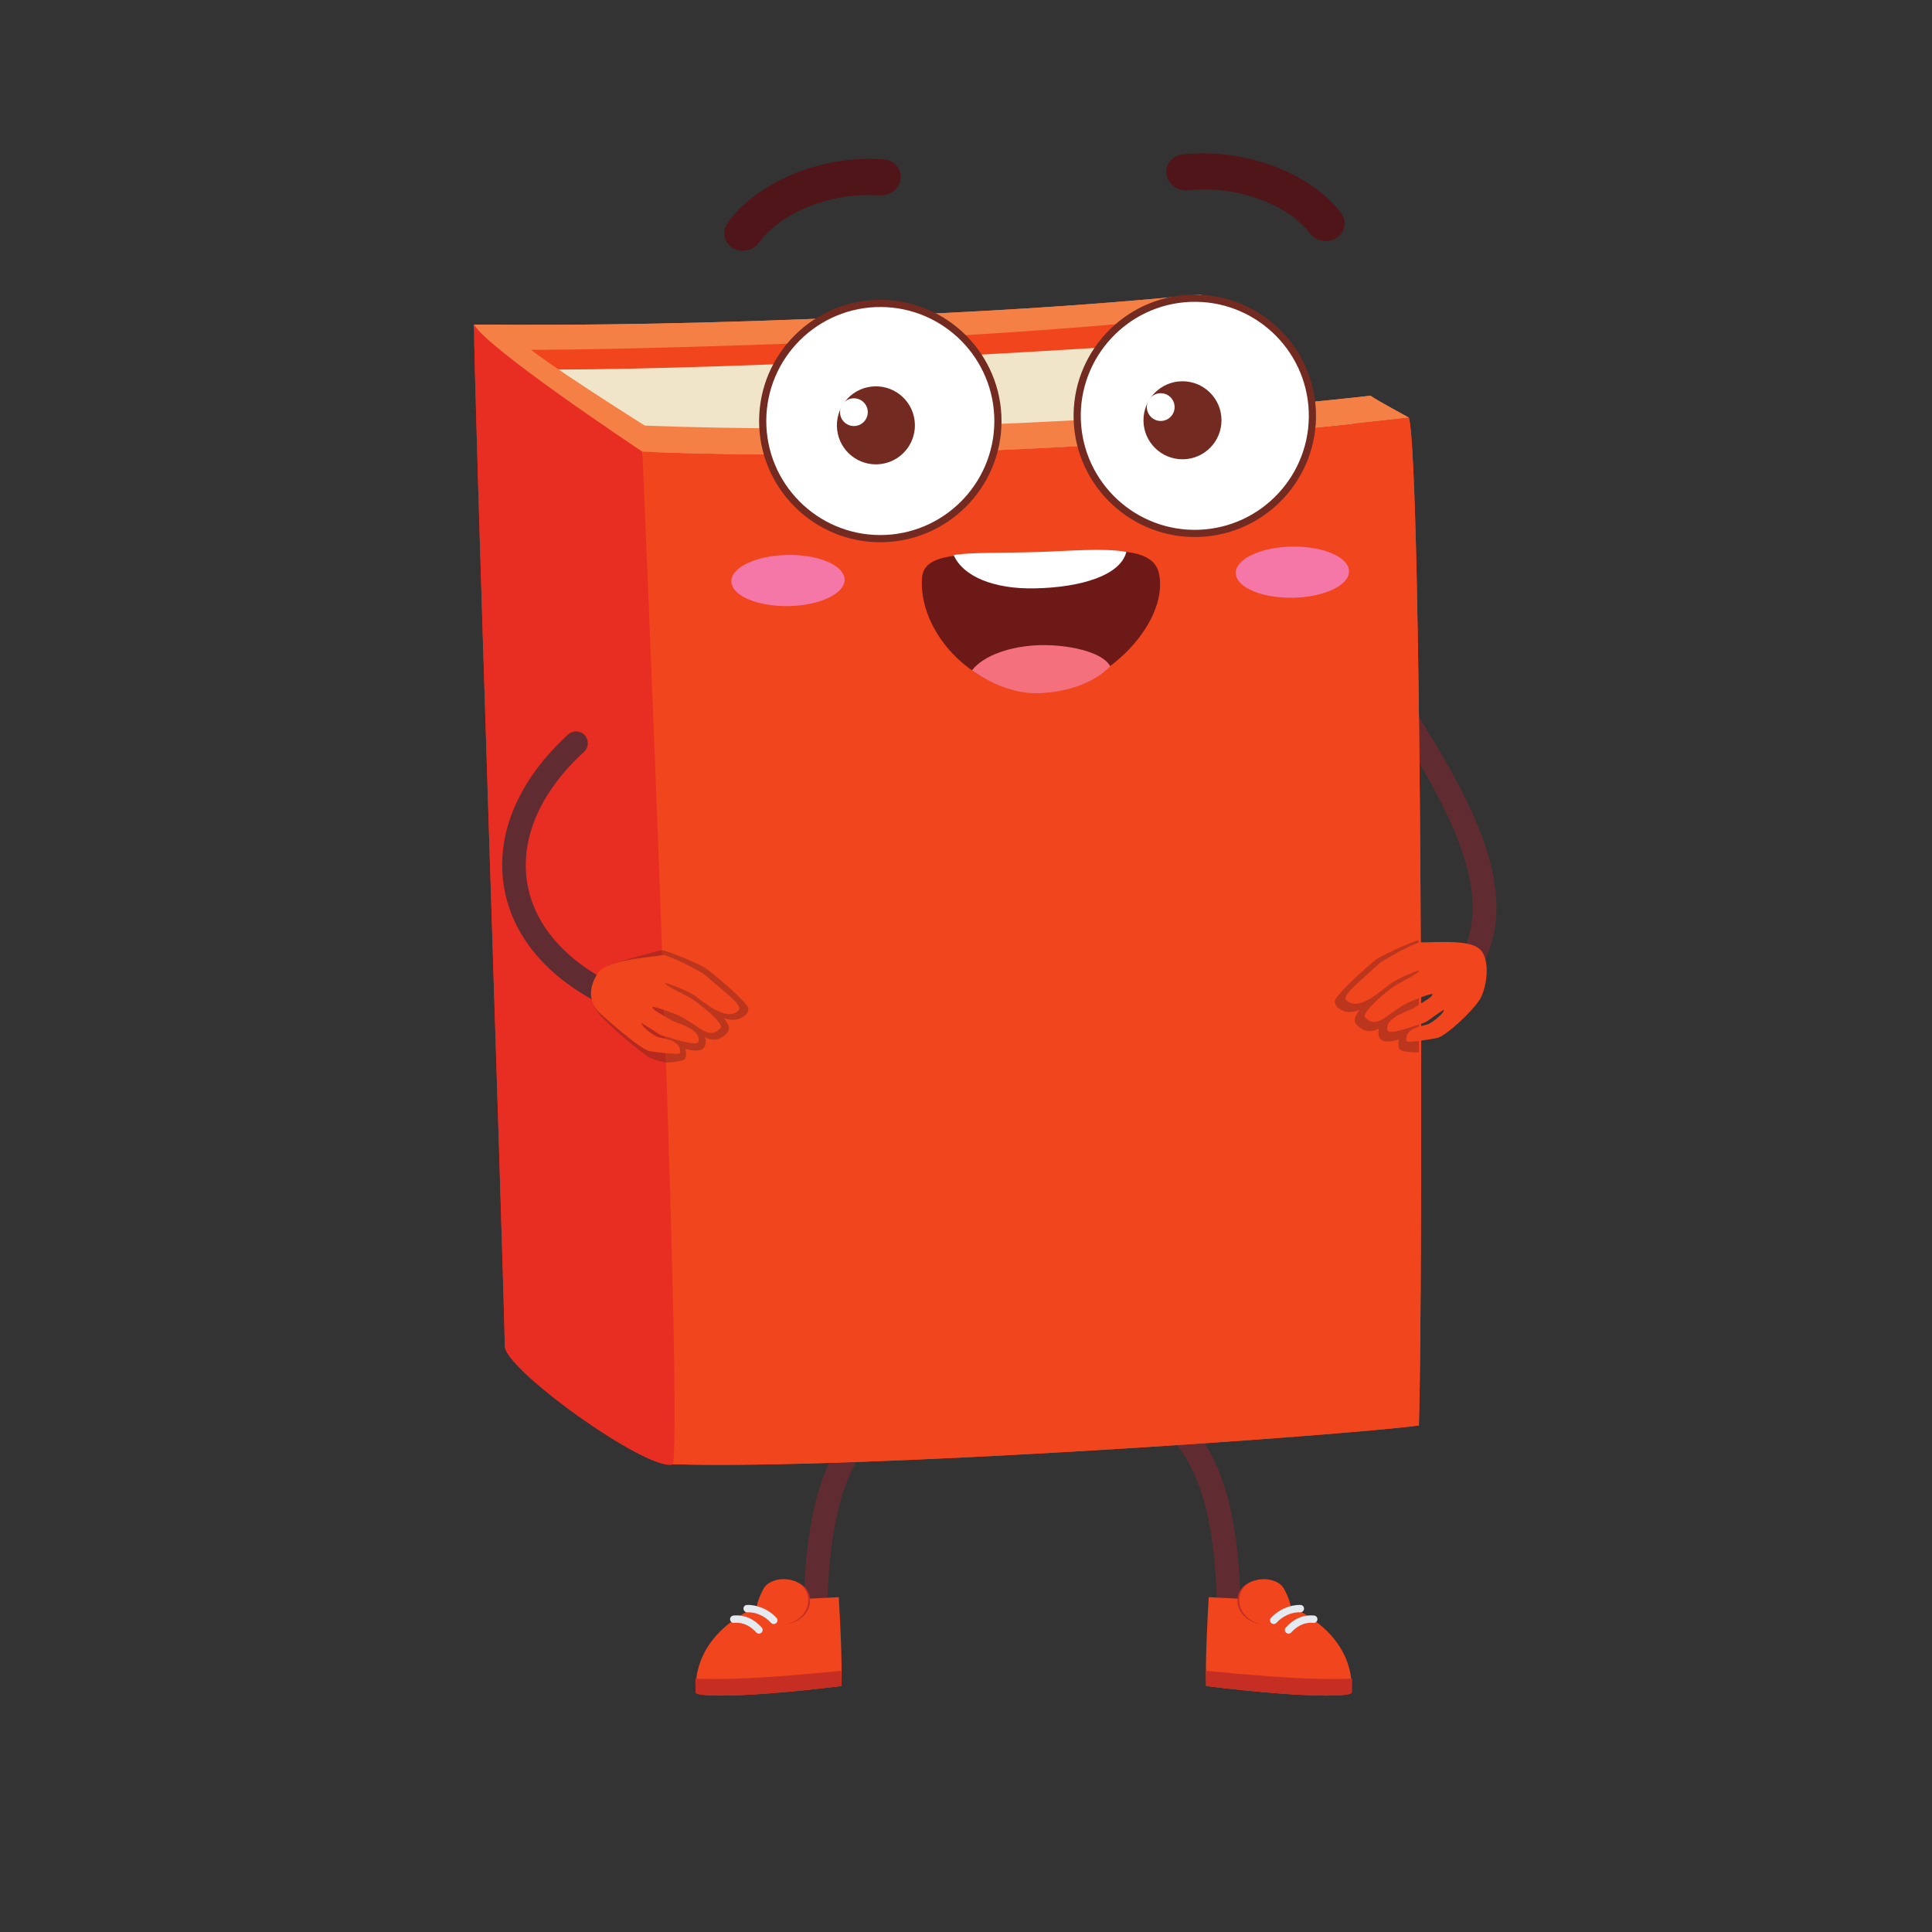 <?xml version="1.0" encoding="UTF-8" standalone="no"?>
<!-- Created with Inkscape (http://www.inkscape.org/) -->

<svg
   width="1000mm"
   height="1000mm"
   viewBox="0 0 1000 1000"
   version="1.1"
   id="svg5"
   inkscape:version="1.2 (1:1.2.1+202207142221+cd75a1ee6d)"
   sodipodi:docname="orange.svg"
   xmlns:inkscape="http://www.inkscape.org/namespaces/inkscape"
   xmlns:sodipodi="http://sodipodi.sourceforge.net/DTD/sodipodi-0.dtd"
   xmlns="http://www.w3.org/2000/svg"
   xmlns:svg="http://www.w3.org/2000/svg">
  <rect x="0" y="0" width="1000" height="1000" fill="#333333" stroke="none"/>
  <sodipodi:namedview
     id="namedview7"
     pagecolor="#ffffff"
     bordercolor="#000000"
     borderopacity="0.25"
     inkscape:showpageshadow="2"
     inkscape:pageopacity="0.0"
     inkscape:pagecheckerboard="0"
     inkscape:deskcolor="#d1d1d1"
     inkscape:document-units="px"
     showgrid="false"
     inkscape:zoom="0.11601979"
     inkscape:cx="2111.7087"
     inkscape:cy="3124.4669"
     inkscape:window-width="1920"
     inkscape:window-height="1056"
     inkscape:window-x="0"
     inkscape:window-y="1080"
     inkscape:window-maximized="1"
     inkscape:current-layer="layer1" />
  <defs
     id="defs2">
    <clipPath
       clipPathUnits="userSpaceOnUse"
       id="clipPath112">
      <path
         d="m 14762.6,6188.65 c -0.2,0 -0.3,0 -0.5,0.01 0,0 -56.3,8.85 -85.1,30.33 -86.5,64.42 -196.2,160.53 -221.2,203.3 -5.2,12.83 -8.4,25.25 -10.1,37.21 17,-9.36 34.5,-18.4 52.6,-27.09 7.1,-3.44 14.7,-5.02 22.1,-5.02 18.9,0 37,10.58 45.7,28.77 12.2,25.26 1.6,55.63 -23.6,67.78 -25.3,12.16 -49.4,25.04 -72.4,38.59 13,19.4 29,34.25 43.1,43.36 17.2,11.11 219.5,66.18 231,66.18 0.1,0 0.1,0 0.1,0 0.4,-0.01 0.9,-0.04 1.4,-0.08 5.8,-161.92 11.5,-324.35 16.9,-483.34"
         id="path110" />
    </clipPath>
    <clipPath
       clipPathUnits="userSpaceOnUse"
       id="clipPath3694">
      <path
         d="m 5382.68,6457.81 c -33.07,0 -65.45,6.45 -68.91,8.98 -4.73,3.4 -8.73,10 -9.5,15.75 -1.52,11.83 -0.71,22.09 1.84,31.07 -21.07,-5.68 -37.09,-8.6 -49.58,-8.6 -9.21,0 -16.5,1.58 -22.49,4.82 -7.37,3.96 -12.58,10.44 -14.66,18.24 -3.21,11.94 -2.84,22.85 0.11,32.81 -13.57,-6.94 -26.97,-11.36 -40.55,-11.36 -17.97,0 -36.26,7.75 -55.67,27.65 -6.02,6.18 -8.89,14.6 -8.11,23.71 0.99,11.19 9.15,25.24 21.11,40.15 -14.49,-5.58 -28.98,-8.95 -43.05,-8.95 -18.57,0 -36.4,5.88 -52.49,20.3 -7.75,6.93 -11.87,15.95 -11.91,26.03 -0.06,22.78 131.37,143.36 177.79,179.76 16.57,13 154.39,79.24 184.49,82.94 0.74,-162.48 0.92,-483.12 0.92,-483.12 -3.1,-0.13 -6.22,-0.18 -9.34,-0.18"
         id="path3692" />
    </clipPath>
  </defs>
  <g
     inkscape:label="Layer 1"
     inkscape:groupmode="layer"
     id="layer1">
    <path
       d="m 760.263,505.447 c -1.113,0 -2.226,-0.301 -3.227,-0.929 -2.862,-1.782 -3.737,-5.549 -1.956,-8.41 22.018,-35.248 -11.002,-87.137 -40.142,-132.924 l -2.591,-4.084 c -1.812,-2.846 -0.971,-6.623 1.876,-8.425 2.829,-1.812 6.597,-0.988 8.424,1.874 l 2.593,4.088 c 31.081,48.821 66.295,104.162 40.206,145.94 -1.161,1.853 -3.147,2.871 -5.183,2.871"
       style="fill:#612c31;fill-opacity:1;fill-rule:nonzero;stroke:none;stroke-width:0.12"
       id="path3608" />
    <path
       d="m 422.083,857.721 c -3.323,0 -6.057,-2.672 -6.105,-6.01 -0.731,-44.871 2.56,-99.243 34.626,-121.523 2.781,-1.916 6.581,-1.25 8.489,1.534 1.923,2.768 1.238,6.573 -1.528,8.498 -27.644,19.197 -29.999,72.716 -29.379,111.301 0.048,3.371 -2.639,6.145 -6.01,6.201 h -0.095"
       style="fill:#612c31;fill-opacity:1;fill-rule:nonzero;stroke:none;stroke-width:0.12"
       id="path3610" />
    <path
       d="m 636.085,857.721 h -0.095 c -3.371,-0.055 -6.058,-2.829 -6.011,-6.201 0.62,-38.584 -1.732,-92.103 -29.38,-111.301 -2.764,-1.924 -3.45,-5.73 -1.524,-8.498 1.907,-2.797 5.707,-3.466 8.489,-1.534 32.065,22.28 35.357,76.652 34.625,121.523 -0.048,3.338 -2.782,6.01 -6.104,6.01"
       style="fill:#612c31;fill-opacity:1;fill-rule:nonzero;stroke:none;stroke-width:0.12"
       id="path3612" />
    <path
       d="m 400.313,828.047 c 6.551,0.052 26.585,-0.923 33.828,-1.377 0.721,11.976 1.814,33.079 1.393,46.024 -55.075,6.707 -75.298,5.204 -75.396,3.416 -0.481,-8.775 0.851,-33.9 40.174,-48.063"
       style="fill:#f0451d;fill-opacity:1;fill-rule:nonzero;stroke:none;stroke-width:0.12"
       id="path3614" />
    <path
       d="m 360.139,876.109 c 0.097,1.788 20.321,3.291 75.396,-3.416 0.042,-1.294 -0.138,-6.403 -0.125,-7.843 -41.012,3.879 -57.239,4.605 -75.513,4.028 -0.041,1.346 0.189,6.251 0.243,7.231 z m 58.914,-49.813 c -2.168,-10.536 -19.212,-10.925 -23.119,-3.511 -2.73,5.181 -3.726,8.666 -3.226,10.95 1.508,6.891 10.168,6.917 14.846,6.689 5.037,-0.246 13.248,-5.633 11.499,-14.127"
       style="fill:#c62d23;fill-opacity:1;fill-rule:nonzero;stroke:none;stroke-width:0.12"
       id="path3616" />
    <path
       d="m 395.058,822.569 c -2.743,5.306 -3.748,8.873 -3.256,11.203 1.482,7.04 10.121,7.037 14.787,6.788 5.028,-0.269 13.236,-5.805 11.519,-14.481 -2.127,-10.762 -19.129,-11.106 -23.051,-3.511"
       style="fill:#f0451d;fill-opacity:1;fill-rule:nonzero;stroke:none;stroke-width:0.12"
       id="path3618" />
    <path
       d="m 377.892,838.287 c 0.101,1.047 1.026,1.815 2.084,1.714 5.322,-0.536 9.18,2.398 11.442,4.935 0.4,0.452 0.971,0.667 1.529,0.636 0.417,-0.024 0.828,-0.182 1.163,-0.481 0.787,-0.7 0.856,-1.906 0.155,-2.692 -4.084,-4.587 -9.112,-6.724 -14.66,-6.197 -1.048,0.102 -1.815,1.035 -1.714,2.085 z m 8.962,-3.756 c 4.204,-0.231 9.123,1.948 12.226,5.431 0.403,0.451 0.971,0.665 1.531,0.635 0.416,-0.024 0.826,-0.182 1.163,-0.481 0.786,-0.701 0.855,-1.905 0.154,-2.695 -3.833,-4.301 -9.963,-6.879 -15.273,-6.702 -1.18,0.041 -1.887,0.954 -1.826,2.016 0.06,1.05 0.972,1.853 2.024,1.796"
       style="fill:#e5e9f0;fill-opacity:1;fill-rule:nonzero;stroke:none;stroke-width:0.12"
       id="path3620" />
    <path
       d="m 659.474,828.047 c -6.551,0.052 -26.585,-0.923 -33.829,-1.377 -0.72,11.976 -1.812,33.079 -1.393,46.024 55.075,6.707 75.299,5.204 75.398,3.416 0.48,-8.775 -0.852,-33.9 -40.176,-48.063"
       style="fill:#f0451d;fill-opacity:1;fill-rule:nonzero;stroke:none;stroke-width:0.12"
       id="path3622" />
    <path
       d="m 699.89,868.878 c -18.272,0.577 -34.5,-0.149 -75.512,-4.028 0.014,1.44 -0.168,6.548 -0.126,7.843 55.075,6.707 75.299,5.204 75.398,3.416 0.053,-0.98 0.282,-5.885 0.24,-7.231 z m -47.657,-28.454 c 4.679,0.228 13.338,0.202 14.847,-6.689 0.5,-2.284 -0.496,-5.768 -3.227,-10.95 -3.906,-7.415 -20.95,-7.025 -23.118,3.511 -1.749,8.494 6.462,13.881 11.498,14.127"
       style="fill:#c62d23;fill-opacity:1;fill-rule:nonzero;stroke:none;stroke-width:0.12"
       id="path3624" />
    <path
       d="m 664.729,822.569 c 2.742,5.306 3.748,8.873 3.256,11.203 -1.483,7.04 -10.12,7.037 -14.789,6.788 -5.027,-0.269 -13.236,-5.805 -11.519,-14.481 2.129,-10.762 19.129,-11.106 23.052,-3.511"
       style="fill:#f0451d;fill-opacity:1;fill-rule:nonzero;stroke:none;stroke-width:0.12"
       id="path3626" />
    <path
       d="m 680.18,836.202 c -5.548,-0.526 -10.575,1.611 -14.66,6.197 -0.701,0.786 -0.631,1.993 0.155,2.692 0.335,0.299 0.748,0.458 1.165,0.481 0.559,0.031 1.127,-0.184 1.528,-0.636 2.263,-2.537 6.121,-5.471 11.444,-4.935 1.059,0.101 1.982,-0.667 2.083,-1.714 0.101,-1.05 -0.667,-1.983 -1.714,-2.085 z m -5.221,-3.466 c 0.059,-1.061 -0.648,-1.975 -1.828,-2.016 -5.31,-0.177 -11.439,2.401 -15.273,6.702 -0.7,0.79 -0.631,1.994 0.155,2.695 0.335,0.299 0.746,0.457 1.163,0.481 0.561,0.031 1.129,-0.184 1.53,-0.635 3.103,-3.483 8.023,-5.662 12.228,-5.431 1.052,0.057 1.963,-0.745 2.024,-1.796"
       style="fill:#e5e9f0;fill-opacity:1;fill-rule:nonzero;stroke:none;stroke-width:0.12"
       id="path3628" />
    <path
       d="m 650.423,667.665 c -44.383,9.65 -279.807,33.172 -375.216,30.22 -0.529,-23.424 -20.825,-453.927 -29.823,-529.881 60.666,2.314 126.131,1.886 194.776,-1.316 63.964,-2.986 112.851,-5.909 181.03,-13.743 2.534,2.129 16.133,7.213 18.499,8.643 5.439,79.34 6.469,449.516 10.734,506.077"
       style="fill:#f0451d;fill-opacity:1;fill-rule:nonzero;stroke:none;stroke-width:0.12"
       id="path3630" />
    <path
       d="m 680.303,691.993 c -44.385,9.65 -279.808,33.172 -375.217,30.219 -0.53,-23.422 -11.696,-454.947 -20.696,-530.901 108.067,-0.243 278.406,-10.417 340.103,-15.213 5.623,4.754 75.755,42.087 90.81,52.613 4.352,112.903 -38.939,411.093 -35,463.282"
       style="fill:#f0e4c9;fill-opacity:1;fill-rule:nonzero;stroke:none;stroke-width:0.12"
       id="path3632" />
    <path
       d="m 246.585,180.693 -1.202,-12.69 c 60.888,0.554 122.969,-0.612 195.331,-3.769 64.103,-2.797 114.033,-5.331 180.684,-11.797 l 18.29,9.15 c -67.605,7.769 -133.983,11.968 -198.642,14.989 -15.379,0.715 -147.177,5.928 -194.461,4.117"
       style="fill:#f58046;fill-opacity:1;fill-rule:nonzero;stroke:none;stroke-width:0.12"
       id="path3634" />
    <path
       d="m 483.449,234.198 c -53.041,1.552 -103.748,1.395 -150.965,-0.407 l 0.524,-13.531 c 52.03,1.987 108.354,1.994 167.376,-0.19 69.777,-2.51 136.535,-7.252 208.981,-15.23 3.804,2.653 19.88,11.317 19.88,11.317 -77.555,8.904 -153.706,14.791 -228.373,17.482 -5.833,0.202 -11.642,0.392 -17.423,0.559"
       style="fill:#f58046;fill-opacity:1;fill-rule:nonzero;stroke:none;stroke-width:0.12"
       id="path3636" />
    <path
       d="m 335.705,237.646 c -7.434,-4.996 -80.898,-53.156 -89.232,-68.1 0,0 16.668,0.439 21.032,5.254 9.178,10.125 69.881,47.621 75.774,51.589 l -7.575,11.257"
       style="fill:#f58046;fill-opacity:1;fill-rule:nonzero;stroke:none;stroke-width:0.12"
       id="path3638" />
    <path
       d="m 261.308,697.147 c 1.694,13.417 79.355,68.371 88.046,60.188 7.591,-41.41 -4.773,-449.639 -16.87,-523.544 -6.657,-4.472 -80.272,-53.546 -87.1,-65.786 -0.345,25.748 14.636,467.691 15.924,529.143"
       style="fill:#e82e22;fill-opacity:1;fill-rule:nonzero;stroke:none;stroke-width:0.12"
       id="path3640" />
    <path
       d="m 734.418,737.822 c -39.389,5.243 -290.659,23.006 -386.068,20.055 5.138,-36.377 -15.867,-524.086 -15.867,-524.086 52.305,1.998 108.795,1.922 167.884,-0.2 73.308,-2.635 150.612,-8.442 228.878,-17.434 6.891,25.537 7.361,450.857 5.173,521.664"
       style="fill:#f0451d;fill-opacity:1;fill-rule:nonzero;stroke:none;stroke-width:0.12"
       id="path3642" />
    <path
       d="m 650.423,667.665 c -44.383,9.65 -279.807,33.172 -375.216,30.22 -0.529,-23.424 -20.825,-453.927 -29.823,-529.881 60.666,2.314 126.131,1.886 194.776,-1.316 63.964,-2.986 112.851,-5.909 181.03,-13.743 2.534,2.129 16.133,7.213 18.499,8.643 5.439,79.34 6.469,449.516 10.734,506.077"
       style="fill:#f0451d;fill-opacity:1;fill-rule:nonzero;stroke:none;stroke-width:0.12"
       id="path3644" />
    <path
       d="m 680.303,691.993 c -44.385,9.65 -279.808,33.172 -375.217,30.219 -0.53,-23.422 -11.696,-454.947 -20.696,-530.901 108.067,-0.243 278.406,-10.417 340.103,-15.213 5.623,4.754 75.755,42.087 90.81,52.613 4.352,112.903 -38.939,411.093 -35,463.282"
       style="fill:#f0e4c9;fill-opacity:1;fill-rule:nonzero;stroke:none;stroke-width:0.12"
       id="path3646" />
    <path
       d="m 246.585,180.693 -1.202,-12.69 c 60.888,0.554 122.969,-0.612 195.331,-3.769 64.103,-2.797 114.033,-5.331 180.684,-11.797 l 18.29,9.15 c -67.605,7.769 -133.983,11.968 -198.642,14.989 -15.379,0.715 -147.177,5.928 -194.461,4.117"
       style="fill:#f58046;fill-opacity:1;fill-rule:nonzero;stroke:none;stroke-width:0.12"
       id="path3648" />
    <path
       d="m 483.449,234.198 c -53.041,1.552 -103.748,1.395 -150.965,-0.407 l 0.524,-13.531 c 52.03,1.987 108.354,1.994 167.376,-0.19 69.777,-2.51 136.535,-7.252 208.981,-15.23 3.804,2.653 19.88,11.317 19.88,11.317 -77.555,8.904 -153.706,14.791 -228.373,17.482 -5.833,0.202 -11.642,0.392 -17.423,0.559"
       style="fill:#f58046;fill-opacity:1;fill-rule:nonzero;stroke:none;stroke-width:0.12"
       id="path3650" />
    <path
       d="m 335.705,237.646 c -7.434,-4.996 -80.898,-53.156 -89.232,-68.1 0,0 16.668,0.439 21.032,5.254 9.178,10.125 69.881,47.621 75.774,51.589 l -7.575,11.257"
       style="fill:#f58046;fill-opacity:1;fill-rule:nonzero;stroke:none;stroke-width:0.12"
       id="path3652" />
    <path
       d="m 261.308,697.147 c 1.694,13.417 79.355,68.371 88.046,60.188 7.591,-41.41 -4.773,-449.639 -16.87,-523.544 -6.657,-4.472 -80.272,-53.546 -87.1,-65.786 -0.345,25.748 14.636,467.691 15.924,529.143"
       style="fill:#e82e22;fill-opacity:1;fill-rule:nonzero;stroke:none;stroke-width:0.12"
       id="path3654" />
    <path
       d="m 734.418,737.822 c -39.389,5.243 -290.659,23.006 -386.068,20.055 5.138,-36.377 -15.867,-524.086 -15.867,-524.086 52.305,1.998 108.795,1.922 167.884,-0.2 73.308,-2.635 150.612,-8.442 228.878,-17.434 6.891,25.537 7.361,450.857 5.173,521.664"
       style="fill:#f0451d;fill-opacity:1;fill-rule:nonzero;stroke:none;stroke-width:0.12"
       id="path3656" />
    <path
       d="m 387.165,129.42 c -2.655,0.694 -5.561,0.374 -7.995,-1.123 -4.516,-2.781 -5.663,-8.572 -2.554,-12.932 15.397,-21.514 49.352,-35.361 80.825,-32.873 5.448,0.433 9.357,4.952 8.713,10.108 -0.635,5.144 -5.631,8.966 -11.048,8.546 -24.166,-1.935 -50.828,8.546 -62.091,24.303 -1.451,2.022 -3.558,3.373 -5.849,3.97"
       style="fill:#4f1518;fill-opacity:1;fill-rule:nonzero;stroke:none;stroke-width:0.12"
       id="path3658" />
    <path
       d="m 516.523,218.148 c -0.124,33.623 -27.48,60.778 -61.101,60.654 -33.62,-0.124 -60.777,-27.481 -60.654,-61.101 0.125,-33.623 27.481,-60.778 61.102,-60.655 33.62,0.125 60.777,27.48 60.653,61.102"
       style="fill:#ffffff;fill-opacity:1;fill-rule:nonzero;stroke:none;stroke-width:0.12"
       id="path3660" />
    <path
       d="m 455.861,158.907 c -32.543,-0.119 -59.114,26.258 -59.234,58.799 -0.118,32.542 26.258,59.115 58.799,59.234 32.551,0.12 59.123,-26.257 59.243,-58.801 0.119,-32.542 -26.259,-59.114 -58.808,-59.233 z m -0.447,121.75 c -34.59,-0.127 -62.629,-28.375 -62.501,-62.964 0.126,-34.589 28.374,-62.628 62.963,-62.501 34.595,0.126 62.636,28.374 62.508,62.964 -0.126,34.587 -28.375,62.628 -62.97,62.501"
       style="fill:#732a20;fill-opacity:1;fill-rule:nonzero;stroke:none;stroke-width:0.12"
       id="path3662" />
    <path
       d="m 473.41,217.747 c 1.334,11.071 -6.561,21.125 -17.631,22.458 -11.072,1.334 -21.127,-6.56 -22.46,-17.63 -1.334,-11.071 6.561,-21.126 17.632,-22.459 11.071,-1.333 21.126,6.561 22.459,17.631"
       style="fill:#732a20;fill-opacity:1;fill-rule:nonzero;stroke:none;stroke-width:0.12"
       id="path3664" />
    <path
       d="m 449.104,212.477 c 0.475,3.939 -2.333,7.514 -6.27,7.989 -3.939,0.474 -7.514,-2.333 -7.99,-6.272 -0.474,-3.939 2.334,-7.514 6.272,-7.99 3.939,-0.472 7.516,2.335 7.989,6.273"
       style="fill:#ffffff;fill-opacity:1;fill-rule:nonzero;stroke:none;stroke-width:0.12"
       id="path3666" />
    <path
       d="m 683.938,124.506 c 2.678,0.606 5.572,0.19 7.954,-1.387 4.422,-2.929 5.377,-8.75 2.125,-13.005 -16.1,-20.998 -50.495,-33.714 -81.867,-30.18 -5.434,0.613 -9.189,5.264 -8.375,10.397 0.804,5.108 5.927,8.762 11.327,8.173 24.085,-2.74 51.081,6.851 62.862,22.228 1.513,1.971 3.663,3.252 5.974,3.774"
       style="fill:#4f1518;fill-opacity:1;fill-rule:nonzero;stroke:none;stroke-width:0.12"
       id="path3668" />
    <path
       d="m 378.541,300.954 c 0.121,7.308 13.341,13.014 29.529,12.748 16.189,-0.269 29.214,-6.411 29.091,-13.719 -0.121,-7.308 -13.343,-13.014 -29.529,-12.748 -16.188,0.269 -29.213,6.411 -29.091,13.719"
       style="fill:#f577a8;fill-opacity:1;fill-rule:nonzero;stroke:none;stroke-width:0.12"
       id="path3670" />
    <path
       d="m 557.59,217.467 c 1.238,33.6 29.477,59.835 63.077,58.597 33.599,-1.237 59.833,-29.477 58.596,-63.076 -1.238,-33.6 -29.478,-59.833 -63.077,-58.596 -33.597,1.234 -59.833,29.475 -58.596,63.075"
       style="fill:#ffffff;fill-opacity:1;fill-rule:nonzero;stroke:none;stroke-width:0.12"
       id="path3672" />
    <path
       d="m 559.444,217.4 c 1.196,32.519 28.628,58.005 61.155,56.807 32.52,-1.198 58.004,-28.629 56.808,-61.149 -1.198,-32.52 -28.63,-58.004 -61.149,-56.805 -32.529,1.196 -58.011,28.626 -56.814,61.148 z m -3.714,0.137 c -1.273,-34.566 25.819,-63.725 60.391,-64.999 34.566,-1.274 63.726,25.817 64.999,60.381 1.27,34.567 -25.817,63.727 -60.385,64.999 -34.571,1.274 -63.731,-25.816 -65.005,-60.381"
       style="fill:#732a20;fill-opacity:1;fill-rule:nonzero;stroke:none;stroke-width:0.12"
       id="path3674" />
    <path
       d="m 591.936,215.783 c -0.965,11.109 7.258,20.898 18.367,21.864 11.108,0.966 20.895,-7.257 21.863,-18.365 0.966,-11.109 -7.257,-20.898 -18.365,-21.863 -11.109,-0.966 -20.897,7.257 -21.864,18.364"
       style="fill:#732a20;fill-opacity:1;fill-rule:nonzero;stroke:none;stroke-width:0.12"
       id="path3676" />
    <path
       d="m 593.634,210.083 c -0.344,3.953 2.58,7.434 6.532,7.779 3.951,0.344 7.434,-2.583 7.778,-6.534 0.343,-3.951 -2.583,-7.433 -6.534,-7.776 -3.951,-0.344 -7.433,2.581 -7.776,6.531"
       style="fill:#ffffff;fill-opacity:1;fill-rule:nonzero;stroke:none;stroke-width:0.12"
       id="path3678" />
    <path
       d="m 599.913,296.954 c 5.508,26.436 -30.9,63.059 -64.615,61.355 -33.53,-1.695 -59.87,-32.156 -58.084,-59.053 0.988,-14.882 25.261,-11.767 58.27,-12.832 32.969,-1.065 61.078,-5.551 64.429,10.53"
       style="fill:#6c1917;fill-opacity:1;fill-rule:nonzero;stroke:none;stroke-width:0.12"
       id="path3680" />
    <path
       d="m 538.51,333.927 c -15.499,0.391 -29.288,5.292 -35.453,13.016 8.892,6.347 21.567,12.238 34.506,11.856 14.565,-0.428 28.85,-5.272 37.082,-13.95 -4.017,-7.615 -22.272,-11.27 -36.135,-10.922"
       style="fill:#f4707c;fill-opacity:1;fill-rule:nonzero;stroke:none;stroke-width:0.12"
       id="path3682" />
    <path
       d="m 582.989,285.655 c -11.763,-2.108 -29.215,-0.469 -45.647,0.062 -18.543,0.599 -34.653,0.075 -43.722,1.569 4.756,10.953 20.508,17.666 41.856,17.251 24.649,-0.477 44.567,-6.917 47.513,-18.882"
       style="fill:#ffffff;fill-opacity:1;fill-rule:nonzero;stroke:none;stroke-width:0.12"
       id="path3684" />
    <path
       d="m 698.239,295.66 c 0.12,7.308 -12.905,13.45 -29.09,13.718 -16.189,0.269 -29.41,-5.439 -29.53,-12.746 -0.12,-7.308 12.904,-13.451 29.09,-13.716 16.188,-0.269 29.407,5.436 29.53,12.745"
       style="fill:#f577a8;fill-opacity:1;fill-rule:nonzero;stroke:none;stroke-width:0.12"
       id="path3686" />
    <g
       id="g3688"
       transform="matrix(0.12,0,0,-0.12,87.399,1319.671)">
      <g
         id="g3690"
         clip-path="url(#clipPath3694)">
        <path
           d="m 5028.76,6457.81 h 363.258 v 483.301 H 5028.76 Z"
           style="fill:#bb361d;fill-opacity:1;fill-rule:nonzero;stroke:none"
           id="path3696" />
      </g>
    </g>
    <path
       d="m 730.902,522.213 c -4.281,1.844 -14.293,5.239 -12.742,11.04 0.639,2.391 9.671,-0.754 18.328,-3.633 2.894,-0.96 3.373,-2.276 10.799,-6.952 0.588,0.594 -2.394,4.075 -7.185,7.035 -2.608,1.612 -13.141,1.572 -12.171,9.072 0.167,1.285 12.822,-0.913 15.775,-1.466 4.712,-0.881 19.241,-14.555 22.547,-20.524 3.275,-5.911 5.274,-19.469 0.121,-25.042 -4.852,-5.25 -18.726,-4.155 -32.034,-3.936 -8.6,3.519 -13.992,6.889 -19.68,10.238 -13.412,12.255 -20.304,17.452 -17.655,19.817 6.338,5.665 16.95,-4.413 22.962,-8.911 5.077,-3.163 11.266,-5.647 14.365,-6.678 1.18,0.957 -8.304,5.431 -13.236,8.518 -3.888,2.796 -16.764,13.502 -14.531,15.791 6.004,6.152 10.065,-0.712 20.918,-6.97 4.458,-2.192 13.198,-5.468 14.047,-5.12 -0.213,1.543 -2.729,2.842 -10.63,7.722"
       style="fill:#f0451d;fill-opacity:1;fill-rule:nonzero;stroke:none;stroke-width:0.12"
       id="path3698" />
    <path
       d="m 315.616,521.267 c -0.891,0 -1.797,-0.193 -2.655,-0.606 -29.874,-14.395 -48.458,-36.692 -52.289,-62.787 -3.959,-26.797 7.9,-54.388 33.387,-77.71 2.462,-2.249 6.374,-2.107 8.615,0.382 2.273,2.488 2.113,6.351 -0.382,8.631 -22.385,20.494 -32.876,44.261 -29.554,66.924 3.243,21.954 19.411,40.983 45.533,53.559 3.036,1.463 4.308,5.112 2.845,8.148 -1.049,2.186 -3.227,3.459 -5.5,3.459"
       style="fill:#612c31;fill-opacity:1;fill-rule:nonzero;stroke:none;stroke-width:0.12"
       id="path3700" />
    <path
       d="m 344.726,549.956 c -0.02,0 -0.04,0 -0.059,0 0,0 -6.762,-1.065 -10.228,-3.647 -10.392,-7.743 -23.581,-19.294 -26.59,-24.436 -0.617,-1.54 -1.008,-3.033 -1.214,-4.469 2.048,1.126 4.157,2.213 6.326,3.257 0.858,0.413 1.764,0.606 2.655,0.606 2.273,0 4.451,-1.273 5.5,-3.459 1.463,-3.036 0.191,-6.685 -2.845,-8.148 -3.036,-1.462 -5.936,-3.01 -8.698,-4.639 1.565,-2.333 3.483,-4.119 5.18,-5.214 2.069,-1.335 26.386,-7.953 27.768,-7.953 0.003,0 0.007,0 0.007,0 0.052,0 0.107,0 0.165,0.01 0.703,19.462 1.388,38.984 2.032,58.094"
       style="fill:#b6291f;fill-opacity:1;fill-rule:nonzero;stroke:none;stroke-width:0.12"
       id="path3702" />
    <path
       d="m 344.84,549.956 c -0.038,0 -0.076,0 -0.114,0 -0.644,-19.109 -1.329,-38.632 -2.032,-58.094 3.594,0.3 20.537,7.772 22.584,9.269 5.721,4.19 21.989,18.154 22.072,20.886 0.036,1.212 -0.423,2.312 -1.326,3.177 -1.976,1.891 -4.22,2.653 -6.583,2.653 -1.578,0 -3.21,-0.34 -4.85,-0.911 1.494,1.745 2.532,3.398 2.692,4.739 0.134,1.091 -0.18,2.117 -0.879,2.883 -2.339,2.562 -4.587,3.546 -6.828,3.546 -1.547,0 -3.091,-0.468 -4.663,-1.208 0.392,1.184 0.482,2.492 0.144,3.941 -0.219,0.946 -0.821,1.744 -1.691,2.25 -0.776,0.454 -1.751,0.674 -3.02,0.674 -1.451,0 -3.285,-0.287 -5.649,-0.843 0.34,1.067 0.478,2.299 0.344,3.722 -0.072,0.696 -0.525,1.505 -1.078,1.931 -0.44,0.344 -4.84,1.383 -9.123,1.383"
       style="fill:#bb361d;fill-opacity:1;fill-rule:nonzero;stroke:none;stroke-width:0.12"
       id="path3704" />
    <path
       d="m 315.616,521.267 c -0.891,0 -1.797,-0.193 -2.655,-0.606 -2.168,-1.044 -4.278,-2.131 -6.326,-3.257 -0.702,-4.916 0.781,-9.168 2.938,-12.383 2.762,1.63 5.662,3.178 8.698,4.639 3.036,1.463 4.308,5.112 2.845,8.148 -1.049,2.186 -3.227,3.459 -5.5,3.459"
       style="fill:#5f2627;fill-opacity:1;fill-rule:nonzero;stroke:none;stroke-width:0.12"
       id="path3706" />
    <path
       d="m 348.468,528.546 c 4.341,1.7 14.46,4.762 13.101,10.613 -0.559,2.411 -9.691,-0.435 -18.439,-3.024 -2.924,-0.865 -3.446,-2.166 -11.025,-6.593 -0.565,0.614 2.528,3.993 7.416,6.793 2.66,1.524 13.185,1.137 12.463,8.664 -0.124,1.29 -12.845,-0.488 -15.813,-0.942 -4.74,-0.726 -26.239,-19.96 -27.24,-21.219 -4.207,-5.29 -4.208,-12.63 1.101,-19.984 4.823,-5.276 20.031,-6.82 33.859,-8.582 8.71,3.233 14.212,6.422 20.007,9.579 13.811,11.804 20.873,16.772 18.303,19.225 -6.147,5.87 -17.088,-3.85 -23.244,-8.148 -5.182,-2.992 -11.447,-5.272 -14.578,-6.198 -1.148,0.995 8.478,5.154 13.51,8.075 3.978,2.666 17.202,12.94 15.044,15.302 -5.795,6.347 -10.081,-0.38 -21.136,-6.273 -4.528,-2.044 -13.373,-5.029 -14.209,-4.654 0.266,1.535 2.823,2.751 10.88,7.367"
       style="fill:#f0451d;fill-opacity:1;fill-rule:nonzero;stroke:none;stroke-width:0.12"
       id="path3708" />
  </g>
</svg>
